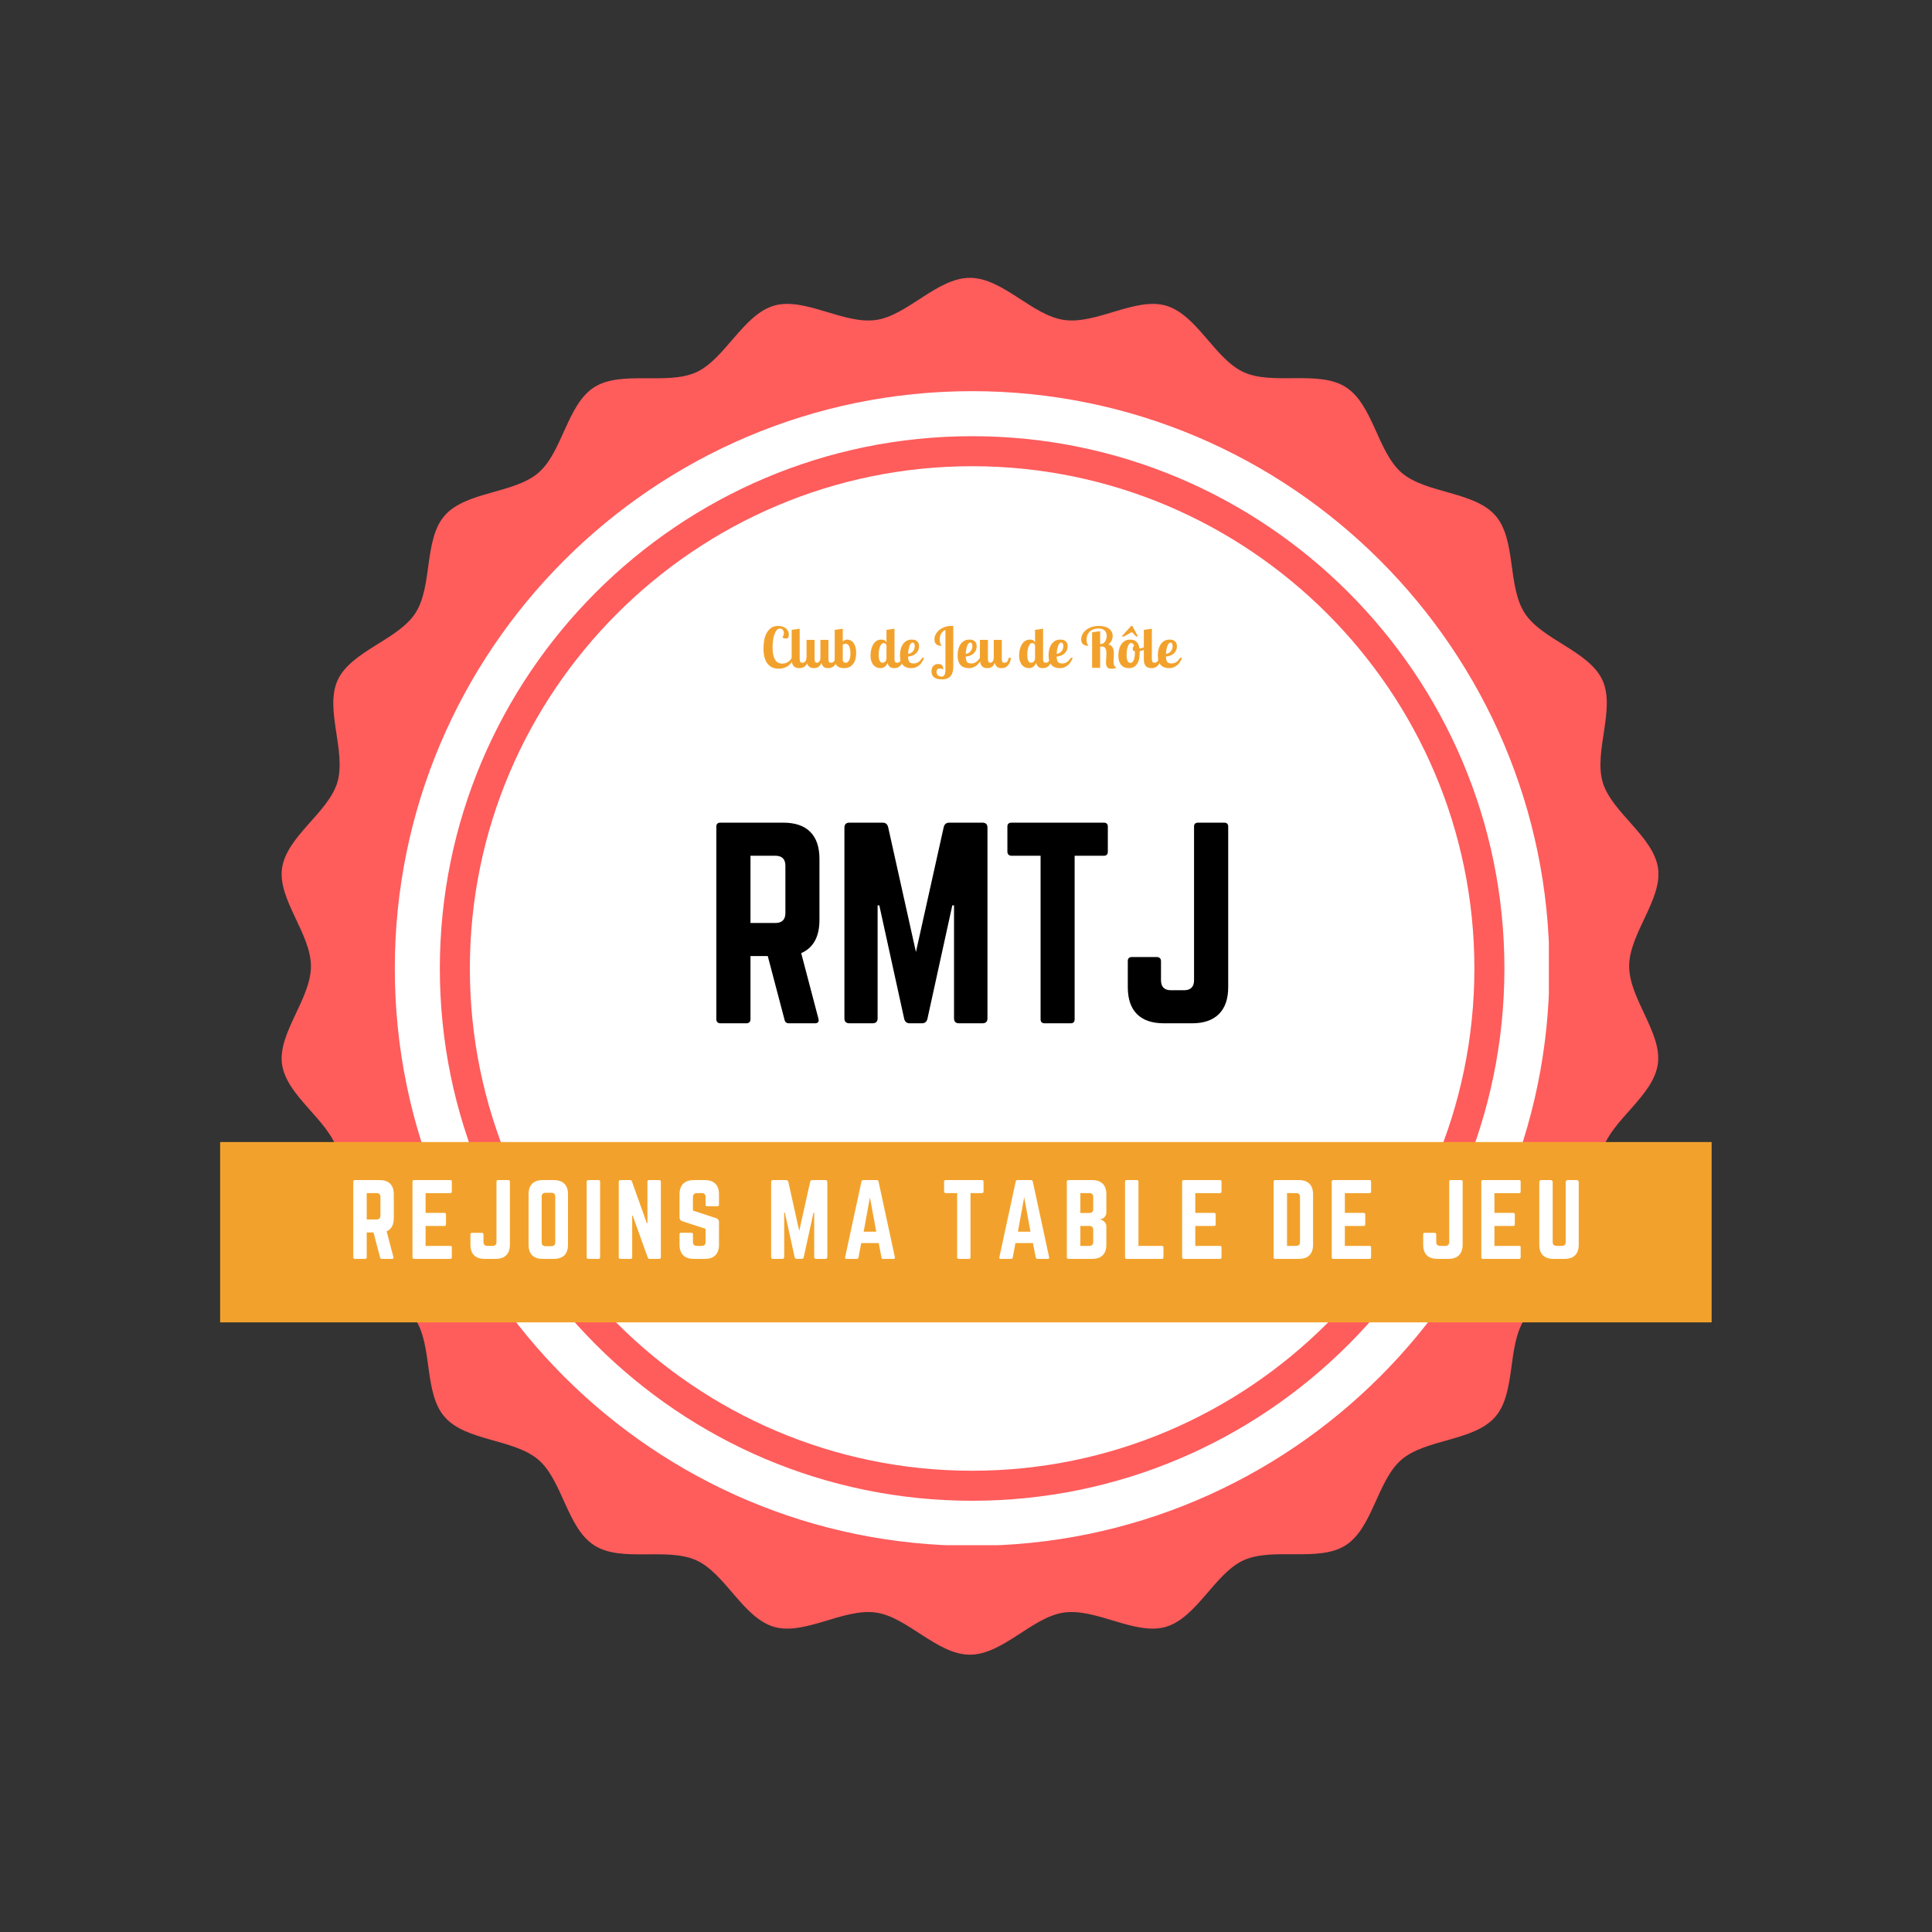 <?xml version="1.0" encoding="UTF-8"?>
<svg xmlns="http://www.w3.org/2000/svg" xmlns:xlink="http://www.w3.org/1999/xlink" width="1125pt" height="1125pt" viewBox="0 0 1125 1125" version="1.2">
<rect x="0" y="0" width="1125" height="1125" fill="#333333" stroke="none"/>
<defs>
<g>
<symbol overflow="visible" id="glyph0-0">
<path style="stroke:none;" d=""/>
</symbol>
<symbol overflow="visible" id="glyph0-1">
<path style="stroke:none;" d="M 18.859 -5.531 C 18.617 -4.551 18.234 -3.688 17.703 -2.938 C 17.172 -2.195 16.531 -1.566 15.781 -1.047 C 15.039 -0.523 14.207 -0.133 13.281 0.125 C 12.363 0.383 11.395 0.516 10.375 0.516 C 7.57 0.516 5.395 -0.469 3.844 -2.438 C 2.301 -4.406 1.531 -7.383 1.531 -11.375 C 1.531 -12.852 1.66 -14.359 1.922 -15.891 C 2.18 -17.43 2.633 -18.832 3.281 -20.094 C 3.938 -21.352 4.812 -22.383 5.906 -23.188 C 7 -23.988 8.379 -24.391 10.047 -24.391 C 10.848 -24.391 11.629 -24.285 12.391 -24.078 C 13.148 -23.867 13.816 -23.551 14.391 -23.125 C 14.961 -22.707 15.422 -22.172 15.766 -21.516 C 16.117 -20.867 16.297 -20.113 16.297 -19.25 C 16.297 -18.602 16.172 -18.07 15.922 -17.656 C 15.672 -17.238 15.207 -17.031 14.531 -17.031 C 14.27 -17.031 13.961 -17.078 13.609 -17.172 C 13.254 -17.273 12.879 -17.516 12.484 -17.891 C 12.766 -18.055 12.988 -18.375 13.156 -18.844 C 13.332 -19.312 13.422 -19.77 13.422 -20.219 C 13.422 -20.914 13.211 -21.531 12.797 -22.062 C 12.391 -22.594 11.844 -22.859 11.156 -22.859 C 10.414 -22.859 9.773 -22.539 9.234 -21.906 C 8.691 -21.281 8.238 -20.453 7.875 -19.422 C 7.52 -18.398 7.254 -17.234 7.078 -15.922 C 6.91 -14.609 6.828 -13.27 6.828 -11.906 C 6.828 -10.102 6.973 -8.594 7.266 -7.375 C 7.555 -6.164 7.953 -5.191 8.453 -4.453 C 8.953 -3.711 9.539 -3.191 10.219 -2.891 C 10.906 -2.586 11.641 -2.438 12.422 -2.438 C 13.66 -2.438 14.77 -2.742 15.75 -3.359 C 16.738 -3.984 17.504 -4.816 18.047 -5.859 Z M 18.859 -5.531 "/>
</symbol>
<symbol overflow="visible" id="glyph0-2">
<path style="stroke:none;" d="M 6.203 -22.766 L 6.203 -5.203 C 6.203 -4.297 6.328 -3.691 6.578 -3.391 C 6.828 -3.098 7.27 -2.953 7.906 -2.953 C 8.531 -2.953 9.051 -3.223 9.469 -3.766 C 9.895 -4.305 10.141 -4.988 10.203 -5.812 L 11.578 -5.812 C 11.398 -4.5 11.094 -3.445 10.656 -2.656 C 10.227 -1.863 9.742 -1.254 9.203 -0.828 C 8.66 -0.398 8.109 -0.125 7.547 0 C 6.984 0.125 6.484 0.188 6.047 0.188 C 4.379 0.188 3.207 -0.27 2.531 -1.188 C 1.863 -2.102 1.531 -3.32 1.531 -4.844 L 1.531 -22.109 Z M 6.203 -22.766 "/>
</symbol>
<symbol overflow="visible" id="glyph0-3">
<path style="stroke:none;" d="M 14.281 -16.25 L 14.281 -5.203 C 14.281 -4.379 14.383 -3.797 14.594 -3.453 C 14.812 -3.117 15.203 -2.953 15.766 -2.953 C 16.586 -2.953 17.188 -3.234 17.562 -3.797 C 17.945 -4.367 18.188 -5.039 18.281 -5.812 L 19.641 -5.812 C 19.461 -4.5 19.156 -3.445 18.719 -2.656 C 18.289 -1.863 17.805 -1.254 17.266 -0.828 C 16.723 -0.398 16.172 -0.125 15.609 0 C 15.047 0.125 14.535 0.188 14.078 0.188 C 12.91 0.188 12.023 -0.082 11.422 -0.625 C 10.828 -1.164 10.422 -1.922 10.203 -2.891 C 9.941 -2.203 9.629 -1.656 9.266 -1.25 C 8.898 -0.852 8.52 -0.547 8.125 -0.328 C 7.738 -0.109 7.348 0.031 6.953 0.094 C 6.566 0.156 6.211 0.188 5.891 0.188 C 4.348 0.188 3.234 -0.266 2.547 -1.172 C 1.867 -2.078 1.531 -3.301 1.531 -4.844 L 1.531 -16.25 L 6.203 -16.25 L 6.203 -5.203 C 6.203 -4.379 6.316 -3.797 6.547 -3.453 C 6.773 -3.117 7.109 -2.953 7.547 -2.953 C 8.129 -2.953 8.613 -3.223 9 -3.766 C 9.395 -4.305 9.594 -4.988 9.594 -5.812 L 9.594 -16.25 Z M 14.281 -16.25 "/>
</symbol>
<symbol overflow="visible" id="glyph0-4">
<path style="stroke:none;" d="M 1.531 -22.109 L 6.203 -22.766 L 6.203 -15.438 C 6.797 -15.852 7.273 -16.117 7.641 -16.234 C 8.004 -16.359 8.375 -16.422 8.75 -16.422 C 9.531 -16.422 10.238 -16.25 10.875 -15.906 C 11.508 -15.57 12.062 -15.082 12.531 -14.438 C 13 -13.789 13.363 -12.984 13.625 -12.016 C 13.883 -11.047 14.016 -9.945 14.016 -8.719 C 14.016 -7.758 13.914 -6.754 13.719 -5.703 C 13.52 -4.648 13.156 -3.688 12.625 -2.812 C 12.094 -1.938 11.367 -1.219 10.453 -0.656 C 9.535 -0.094 8.348 0.188 6.891 0.188 C 5.047 0.188 3.688 -0.266 2.812 -1.172 C 1.938 -2.078 1.5 -3.301 1.5 -4.844 Z M 10.672 -8.422 C 10.672 -10.18 10.422 -11.555 9.922 -12.547 C 9.422 -13.547 8.75 -14.047 7.906 -14.047 C 7.645 -14.047 7.336 -13.992 6.984 -13.891 C 6.641 -13.797 6.379 -13.656 6.203 -13.469 L 6.203 -4.875 C 6.203 -4.188 6.352 -3.691 6.656 -3.391 C 6.969 -3.098 7.363 -2.953 7.844 -2.953 C 8.406 -2.953 8.867 -3.117 9.234 -3.453 C 9.598 -3.797 9.883 -4.234 10.094 -4.766 C 10.301 -5.297 10.445 -5.879 10.531 -6.516 C 10.625 -7.16 10.672 -7.797 10.672 -8.422 Z M 10.672 -8.422 "/>
</symbol>
<symbol overflow="visible" id="glyph0-5">
<path style="stroke:none;" d=""/>
</symbol>
<symbol overflow="visible" id="glyph0-6">
<path style="stroke:none;" d="M 14.922 -22.766 L 14.922 -5.203 C 14.922 -4.297 15.047 -3.691 15.297 -3.391 C 15.547 -3.098 15.984 -2.953 16.609 -2.953 C 17.242 -2.953 17.77 -3.223 18.188 -3.766 C 18.613 -4.305 18.859 -4.988 18.922 -5.812 L 20.297 -5.812 C 20.117 -4.5 19.812 -3.445 19.375 -2.656 C 18.945 -1.863 18.461 -1.254 17.922 -0.828 C 17.379 -0.398 16.82 -0.125 16.25 0 C 15.688 0.125 15.191 0.188 14.766 0.188 C 13.609 0.188 12.734 -0.07 12.141 -0.594 C 11.547 -1.125 11.129 -1.859 10.891 -2.797 C 10.711 -2.43 10.504 -2.066 10.266 -1.703 C 10.035 -1.348 9.75 -1.031 9.406 -0.75 C 9.07 -0.469 8.68 -0.238 8.234 -0.062 C 7.797 0.102 7.285 0.188 6.703 0.188 C 6.004 0.188 5.316 0.062 4.641 -0.188 C 3.973 -0.445 3.363 -0.867 2.812 -1.453 C 2.258 -2.047 1.812 -2.82 1.469 -3.781 C 1.133 -4.75 0.969 -5.938 0.969 -7.344 C 0.969 -8.344 1.082 -9.375 1.312 -10.438 C 1.539 -11.5 1.898 -12.473 2.391 -13.359 C 2.879 -14.254 3.52 -14.988 4.312 -15.562 C 5.102 -16.133 6.062 -16.422 7.188 -16.422 C 7.445 -16.422 7.727 -16.406 8.031 -16.375 C 8.332 -16.344 8.625 -16.266 8.906 -16.141 C 9.188 -16.023 9.445 -15.852 9.688 -15.625 C 9.926 -15.395 10.113 -15.086 10.25 -14.703 L 10.25 -22.109 Z M 10.25 -13.141 C 10.219 -13.223 10.172 -13.332 10.109 -13.469 C 10.047 -13.613 9.945 -13.754 9.812 -13.891 C 9.688 -14.035 9.523 -14.156 9.328 -14.25 C 9.141 -14.352 8.914 -14.406 8.656 -14.406 C 8.133 -14.406 7.68 -14.18 7.297 -13.734 C 6.922 -13.297 6.617 -12.742 6.391 -12.078 C 6.16 -11.422 5.988 -10.695 5.875 -9.906 C 5.77 -9.113 5.719 -8.359 5.719 -7.641 C 5.719 -6.492 5.805 -5.598 5.984 -4.953 C 6.16 -4.316 6.367 -3.852 6.609 -3.562 C 6.859 -3.27 7.125 -3.094 7.406 -3.031 C 7.695 -2.977 7.938 -2.953 8.125 -2.953 C 8.363 -2.953 8.609 -3.008 8.859 -3.125 C 9.109 -3.25 9.336 -3.43 9.547 -3.672 C 9.754 -3.91 9.922 -4.207 10.047 -4.562 C 10.18 -4.926 10.25 -5.344 10.25 -5.812 Z M 10.25 -13.141 "/>
</symbol>
<symbol overflow="visible" id="glyph0-7">
<path style="stroke:none;" d="M 8.938 -2.531 C 9.594 -2.531 10.164 -2.617 10.656 -2.797 C 11.156 -2.973 11.598 -3.207 11.984 -3.5 C 12.379 -3.789 12.738 -4.133 13.062 -4.531 C 13.395 -4.938 13.711 -5.363 14.016 -5.812 L 15.125 -5.812 C 14.82 -5.062 14.457 -4.328 14.031 -3.609 C 13.602 -2.891 13.082 -2.25 12.469 -1.688 C 11.852 -1.125 11.133 -0.672 10.312 -0.328 C 9.488 0.016 8.52 0.188 7.406 0.188 C 6.477 0.188 5.625 0.047 4.844 -0.234 C 4.062 -0.516 3.383 -0.953 2.812 -1.547 C 2.238 -2.141 1.797 -2.906 1.484 -3.844 C 1.172 -4.789 1.016 -5.926 1.016 -7.25 C 1.016 -8.188 1.113 -9.191 1.312 -10.266 C 1.52 -11.336 1.883 -12.328 2.406 -13.234 C 2.926 -14.141 3.629 -14.895 4.516 -15.5 C 5.41 -16.113 6.539 -16.422 7.906 -16.422 C 8.945 -16.422 9.75 -16.254 10.312 -15.922 C 10.875 -15.598 11.289 -15.219 11.562 -14.781 C 11.832 -14.352 11.992 -13.93 12.047 -13.516 C 12.098 -13.109 12.125 -12.82 12.125 -12.656 C 12.125 -11.676 11.945 -10.816 11.594 -10.078 C 11.238 -9.336 10.758 -8.711 10.156 -8.203 C 9.562 -7.703 8.879 -7.316 8.109 -7.047 C 7.336 -6.773 6.551 -6.613 5.75 -6.562 C 5.77 -5.113 6.016 -4.078 6.484 -3.453 C 6.953 -2.836 7.77 -2.531 8.938 -2.531 Z M 9.625 -12.609 C 9.625 -13.367 9.492 -13.906 9.234 -14.219 C 8.973 -14.539 8.691 -14.703 8.391 -14.703 C 8.023 -14.703 7.688 -14.52 7.375 -14.156 C 7.07 -13.801 6.805 -13.32 6.578 -12.719 C 6.359 -12.125 6.176 -11.426 6.031 -10.625 C 5.883 -9.82 5.789 -8.988 5.75 -8.125 C 6.289 -8.164 6.801 -8.312 7.281 -8.562 C 7.758 -8.812 8.172 -9.133 8.516 -9.531 C 8.867 -9.938 9.141 -10.398 9.328 -10.922 C 9.523 -11.441 9.625 -12.004 9.625 -12.609 Z M 9.625 -12.609 "/>
</symbol>
<symbol overflow="visible" id="glyph0-8">
<path style="stroke:none;" d="M 12.609 -24.391 L 12.609 -0.969 C 12.609 0.281 12.488 1.383 12.25 2.344 C 12.02 3.312 11.641 4.117 11.109 4.766 C 10.578 5.422 9.883 5.91 9.031 6.234 C 8.188 6.566 7.148 6.734 5.922 6.734 C 3.898 6.734 2.391 6.32 1.391 5.5 C 0.398 4.676 -0.094 3.535 -0.094 2.078 C -0.094 1.691 -0.047 1.25 0.047 0.75 C 0.141 0.25 0.336 -0.219 0.641 -0.656 C 0.953 -1.102 1.375 -1.473 1.906 -1.766 C 2.438 -2.066 3.145 -2.219 4.031 -2.219 C 4.289 -2.219 4.578 -2.188 4.891 -2.125 C 5.203 -2.07 5.5 -1.93 5.781 -1.703 C 6.062 -1.473 6.301 -1.141 6.5 -0.703 C 6.695 -0.273 6.797 0.328 6.797 1.109 C 6.453 0.828 6.148 0.641 5.891 0.547 C 5.629 0.461 5.32 0.422 4.969 0.422 C 4.164 0.422 3.609 0.594 3.297 0.938 C 2.984 1.289 2.828 1.75 2.828 2.312 C 2.828 3.195 3.109 3.883 3.672 4.375 C 4.234 4.863 4.926 5.109 5.75 5.109 C 6.051 5.109 6.344 5.055 6.625 4.953 C 6.914 4.859 7.16 4.664 7.359 4.375 C 7.566 4.082 7.727 3.676 7.844 3.156 C 7.969 2.633 8.031 1.953 8.031 1.109 L 8.031 -22.109 C 7.031 -21.648 6.227 -20.957 5.625 -20.031 C 5.02 -19.113 4.719 -17.91 4.719 -16.422 C 4.719 -15.797 4.77 -15.266 4.875 -14.828 C 4.988 -14.391 5.109 -14.035 5.234 -13.766 C 5.367 -13.492 5.492 -13.281 5.609 -13.125 C 5.723 -12.977 5.805 -12.863 5.859 -12.781 C 4.555 -12.781 3.523 -13.082 2.766 -13.688 C 2.004 -14.289 1.625 -15.242 1.625 -16.547 C 1.625 -17.648 1.895 -18.676 2.438 -19.625 C 2.977 -20.582 3.695 -21.414 4.594 -22.125 C 5.5 -22.832 6.535 -23.383 7.703 -23.781 C 8.879 -24.188 10.082 -24.391 11.312 -24.391 Z M 12.609 -24.391 "/>
</symbol>
<symbol overflow="visible" id="glyph0-9">
<path style="stroke:none;" d="M 11.609 -21.328 L 11.609 -13.812 L 11.875 -13.812 C 12.438 -13.812 12.938 -13.945 13.375 -14.219 C 13.82 -14.488 14.195 -14.852 14.5 -15.312 C 14.801 -15.77 15.023 -16.285 15.172 -16.859 C 15.328 -17.43 15.406 -18.02 15.406 -18.625 C 15.406 -19.039 15.352 -19.5 15.25 -20 C 15.145 -20.5 14.922 -20.957 14.578 -21.375 C 14.242 -21.801 13.754 -22.16 13.109 -22.453 C 12.473 -22.742 11.625 -22.891 10.562 -22.891 C 9.57 -22.891 8.656 -22.75 7.812 -22.469 C 6.977 -22.188 6.258 -21.77 5.656 -21.219 C 5.051 -20.664 4.57 -19.984 4.219 -19.172 C 3.875 -18.359 3.703 -17.422 3.703 -16.359 C 3.703 -15.742 3.75 -15.223 3.844 -14.797 C 3.945 -14.379 4.062 -14.035 4.188 -13.766 C 4.32 -13.492 4.445 -13.281 4.562 -13.125 C 4.688 -12.977 4.77 -12.863 4.812 -12.781 C 3.508 -12.781 2.477 -13.082 1.719 -13.688 C 0.957 -14.289 0.578 -15.242 0.578 -16.547 C 0.578 -17.609 0.828 -18.609 1.328 -19.547 C 1.828 -20.492 2.531 -21.328 3.438 -22.047 C 4.352 -22.766 5.441 -23.332 6.703 -23.75 C 7.973 -24.176 9.379 -24.391 10.922 -24.391 C 12.098 -24.391 13.172 -24.258 14.141 -24 C 15.117 -23.738 15.957 -23.359 16.656 -22.859 C 17.363 -22.359 17.91 -21.738 18.297 -21 C 18.691 -20.27 18.891 -19.438 18.891 -18.5 C 18.891 -17.551 18.676 -16.641 18.25 -15.766 C 17.832 -14.898 17.211 -14.188 16.391 -13.625 C 17.453 -13.363 18.25 -12.82 18.781 -12 C 19.312 -11.176 19.578 -9.973 19.578 -8.391 C 19.578 -8.086 19.566 -7.711 19.547 -7.266 C 19.523 -6.816 19.508 -6.363 19.5 -5.906 C 19.488 -5.457 19.469 -5.023 19.438 -4.609 C 19.414 -4.203 19.406 -3.867 19.406 -3.609 C 19.406 -2.547 19.57 -1.734 19.906 -1.172 C 20.25 -0.609 20.703 -0.219 21.266 0 C 20.617 0.195 20.035 0.336 19.516 0.422 C 18.992 0.504 18.523 0.547 18.109 0.547 C 17.047 0.547 16.266 0.258 15.766 -0.312 C 15.266 -0.883 15.016 -1.801 15.016 -3.062 C 15.016 -3.363 15.023 -3.738 15.047 -4.188 C 15.078 -4.645 15.109 -5.125 15.141 -5.625 C 15.172 -6.125 15.195 -6.617 15.219 -7.109 C 15.238 -7.598 15.25 -8.035 15.25 -8.422 C 15.25 -9.609 15.066 -10.566 14.703 -11.297 C 14.348 -12.023 13.676 -12.391 12.688 -12.391 C 12.312 -12.391 11.953 -12.348 11.609 -12.266 L 11.609 0 L 6.922 0 L 6.922 -20.688 Z M 11.609 -21.328 "/>
</symbol>
<symbol overflow="visible" id="glyph0-10">
<path style="stroke:none;" d="M 7.938 -16.422 C 9.426 -16.422 10.613 -16.016 11.5 -15.203 C 12.395 -14.391 12.973 -13.082 13.234 -11.281 L 13.469 -11.281 C 13.77 -11.281 14.109 -11.332 14.484 -11.438 C 14.867 -11.551 15.266 -11.691 15.672 -11.859 C 16.086 -12.035 16.488 -12.242 16.875 -12.484 C 17.258 -12.723 17.609 -12.973 17.922 -13.234 L 18.406 -12.359 C 18.164 -12.004 17.863 -11.688 17.5 -11.406 C 17.145 -11.125 16.738 -10.867 16.281 -10.641 C 15.832 -10.422 15.359 -10.227 14.859 -10.062 C 14.359 -9.895 13.859 -9.77 13.359 -9.688 C 13.379 -9.539 13.391 -9.395 13.391 -9.25 C 13.391 -9.113 13.391 -8.969 13.391 -8.812 C 13.391 -7.551 13.281 -6.375 13.062 -5.281 C 12.852 -4.188 12.492 -3.234 11.984 -2.422 C 11.473 -1.609 10.816 -0.969 10.016 -0.5 C 9.211 -0.039 8.227 0.188 7.062 0.188 C 6.258 0.188 5.492 0.066 4.766 -0.172 C 4.035 -0.422 3.391 -0.832 2.828 -1.406 C 2.266 -1.988 1.812 -2.75 1.469 -3.688 C 1.133 -4.633 0.969 -5.789 0.969 -7.156 C 0.969 -8.082 1.066 -9.082 1.266 -10.156 C 1.461 -11.227 1.82 -12.227 2.344 -13.156 C 2.863 -14.094 3.57 -14.867 4.469 -15.484 C 5.363 -16.109 6.52 -16.422 7.938 -16.422 Z M 7.969 -2.859 C 8.426 -2.859 8.82 -3.016 9.156 -3.328 C 9.488 -3.641 9.766 -4.07 9.984 -4.625 C 10.203 -5.188 10.359 -5.844 10.453 -6.594 C 10.547 -7.352 10.594 -8.18 10.594 -9.078 L 10.594 -9.562 C 10.051 -9.664 9.703 -9.867 9.547 -10.172 C 9.398 -10.473 9.328 -10.812 9.328 -11.188 C 9.328 -11.645 9.398 -11.988 9.547 -12.219 C 9.703 -12.457 9.898 -12.625 10.141 -12.719 C 9.898 -13.445 9.613 -13.922 9.281 -14.141 C 8.945 -14.359 8.66 -14.469 8.422 -14.469 C 7.941 -14.469 7.535 -14.242 7.203 -13.797 C 6.867 -13.359 6.594 -12.797 6.375 -12.109 C 6.156 -11.43 5.992 -10.676 5.891 -9.844 C 5.797 -9.02 5.75 -8.234 5.75 -7.484 C 5.75 -6.504 5.816 -5.707 5.953 -5.094 C 6.098 -4.488 6.281 -4.023 6.5 -3.703 C 6.719 -3.379 6.957 -3.156 7.219 -3.031 C 7.477 -2.914 7.727 -2.859 7.969 -2.859 Z M 11.312 -18.234 L 8.812 -20.844 L 4.266 -18.234 L 2.828 -18.234 L 8.422 -24.391 L 9.109 -24.391 L 12.359 -18.234 Z M 11.312 -18.234 "/>
</symbol>
<symbol overflow="visible" id="glyph1-0">
<path style="stroke:none;" d="M 4.844 0 L 4.844 -97.344 L 43.641 -97.344 L 43.641 0 Z M 9.703 -4.844 L 38.797 -4.844 L 38.797 -92.5 L 9.703 -92.5 Z M 9.703 -4.844 "/>
</symbol>
<symbol overflow="visible" id="glyph1-1">
<path style="stroke:none;" d="M 7.281 -2.359 L 7.281 -114.547 C 7.281 -116.066 8.062 -116.828 9.625 -116.828 L 46.281 -116.828 C 53.176 -116.828 58.406 -115.039 61.969 -111.469 C 65.539 -107.906 67.328 -102.676 67.328 -95.781 L 67.328 -60.188 C 67.328 -50.395 63.785 -43.953 56.703 -40.859 L 66.75 -2.641 C 67.176 -0.879 66.488 0 64.688 0 L 49.5 0 C 48.113 0 47.281 -0.688 47 -2.062 L 37.234 -39.156 L 27.172 -39.156 L 27.172 -2.359 C 27.172 -1.641 26.957 -1.066 26.531 -0.641 C 26.102 -0.211 25.531 0 24.812 0 L 9.625 0 C 8.914 0 8.348 -0.211 7.922 -0.641 C 7.492 -1.066 7.281 -1.641 7.281 -2.359 Z M 27.172 -58.406 L 41.656 -58.406 C 45.551 -58.406 47.5 -60.359 47.5 -64.266 L 47.5 -91.719 C 47.5 -95.613 45.551 -97.562 41.656 -97.562 L 27.172 -97.562 Z M 27.172 -58.406 "/>
</symbol>
<symbol overflow="visible" id="glyph1-2">
<path style="stroke:none;" d="M 7.281 -2.922 L 7.281 -113.891 C 7.281 -115.848 8.254 -116.828 10.203 -116.828 L 29.531 -116.828 C 31.238 -116.828 32.305 -115.969 32.734 -114.25 L 48.922 -41.516 L 65.109 -114.25 C 65.535 -115.969 66.609 -116.828 68.328 -116.828 L 87.656 -116.828 C 89.602 -116.828 90.578 -115.848 90.578 -113.891 L 90.578 -2.922 C 90.578 -0.973 89.602 0 87.656 0 L 74.031 0 C 72.082 0 71.109 -0.973 71.109 -2.922 L 71.109 -68.688 L 70.109 -68.688 L 55.625 -2.641 C 55.195 -0.879 54.129 0 52.422 0 L 45.281 0 C 43.57 0 42.504 -0.879 42.078 -2.641 L 27.594 -68.688 L 26.609 -68.688 L 26.609 -2.922 C 26.609 -0.973 25.629 0 23.672 0 L 10.203 0 C 8.254 0 7.281 -0.973 7.281 -2.922 Z M 7.281 -2.922 "/>
</symbol>
<symbol overflow="visible" id="glyph1-3">
<path style="stroke:none;" d="M 4.344 -99.922 L 4.344 -114.547 C 4.344 -116.066 5.129 -116.828 6.703 -116.828 L 60.484 -116.828 C 62.047 -116.828 62.828 -116.066 62.828 -114.547 L 62.828 -99.922 C 62.828 -98.348 62.047 -97.562 60.484 -97.562 L 43.5 -97.562 L 43.5 -2.359 C 43.5 -0.785 42.738 0 41.219 0 L 26.031 0 C 24.457 0 23.672 -0.785 23.672 -2.359 L 23.672 -97.562 L 6.703 -97.562 C 5.992 -97.562 5.422 -97.773 4.984 -98.203 C 4.555 -98.629 4.344 -99.203 4.344 -99.922 Z M 4.344 -99.922 "/>
</symbol>
<symbol overflow="visible" id="glyph1-4">
<path style="stroke:none;" d="M 7.281 -21.047 L 7.281 -36.234 C 7.281 -37.797 8.062 -38.578 9.625 -38.578 L 24.25 -38.578 C 24.957 -38.578 25.523 -38.363 25.953 -37.938 C 26.391 -37.508 26.609 -36.941 26.609 -36.234 L 26.609 -25.109 C 26.609 -21.203 28.555 -19.25 32.453 -19.25 L 40.016 -19.25 C 43.91 -19.25 45.859 -21.203 45.859 -25.109 L 45.859 -114.547 C 45.859 -116.066 46.645 -116.828 48.219 -116.828 L 63.406 -116.828 C 64.969 -116.828 65.75 -116.066 65.75 -114.547 L 65.75 -21.047 C 65.75 -14.191 63.941 -8.969 60.328 -5.375 C 56.723 -1.789 51.52 0 44.719 0 L 28.312 0 C 21.414 0 16.188 -1.781 12.625 -5.344 C 9.062 -8.914 7.281 -14.148 7.281 -21.047 Z M 7.281 -21.047 "/>
</symbol>
<symbol overflow="visible" id="glyph2-0">
<path style="stroke:none;" d="M 1.906 0 L 1.906 -38.234 L 17.141 -38.234 L 17.141 0 Z M 3.812 -1.906 L 15.234 -1.906 L 15.234 -36.328 L 3.812 -36.328 Z M 3.812 -1.906 "/>
</symbol>
<symbol overflow="visible" id="glyph2-1">
<path style="stroke:none;" d="M 2.859 -0.922 L 2.859 -44.984 C 2.859 -45.578 3.164 -45.875 3.781 -45.875 L 18.172 -45.875 C 20.879 -45.875 22.93 -45.172 24.328 -43.766 C 25.734 -42.367 26.438 -40.316 26.438 -37.609 L 26.438 -23.641 C 26.438 -19.797 25.047 -17.266 22.266 -16.047 L 26.219 -1.031 C 26.383 -0.344 26.113 0 25.406 0 L 19.438 0 C 18.895 0 18.566 -0.27 18.453 -0.812 L 14.625 -15.375 L 10.672 -15.375 L 10.672 -0.922 C 10.672 -0.641 10.586 -0.414 10.422 -0.25 C 10.254 -0.082 10.031 0 9.75 0 L 3.781 0 C 3.5 0 3.273 -0.082 3.109 -0.25 C 2.941 -0.414 2.859 -0.641 2.859 -0.922 Z M 10.672 -22.938 L 16.359 -22.938 C 17.891 -22.938 18.656 -23.703 18.656 -25.234 L 18.656 -36.016 C 18.656 -37.547 17.891 -38.312 16.359 -38.312 L 10.672 -38.312 Z M 10.672 -22.938 "/>
</symbol>
<symbol overflow="visible" id="glyph2-2">
<path style="stroke:none;" d="M 2.859 -0.922 L 2.859 -44.984 C 2.859 -45.266 2.938 -45.484 3.094 -45.641 C 3.25 -45.797 3.457 -45.875 3.719 -45.875 L 24.844 -45.875 C 25.457 -45.875 25.766 -45.578 25.766 -44.984 L 25.766 -39.234 C 25.766 -38.586 25.457 -38.266 24.844 -38.266 L 10.5 -38.266 L 10.5 -26.781 L 21.453 -26.781 C 22.066 -26.781 22.375 -26.461 22.375 -25.828 L 22.375 -20.141 C 22.375 -19.484 22.066 -19.156 21.453 -19.156 L 10.5 -19.156 L 10.5 -7.562 L 24.844 -7.562 C 25.195 -7.562 25.438 -7.492 25.562 -7.359 C 25.695 -7.234 25.766 -7.004 25.766 -6.672 L 25.766 -0.922 C 25.766 -0.305 25.457 0 24.844 0 L 3.719 0 C 3.457 0 3.25 -0.082 3.094 -0.25 C 2.938 -0.414 2.859 -0.641 2.859 -0.922 Z M 2.859 -0.922 "/>
</symbol>
<symbol overflow="visible" id="glyph2-3">
<path style="stroke:none;" d="M 2.859 -8.266 L 2.859 -14.234 C 2.859 -14.848 3.164 -15.156 3.781 -15.156 L 9.516 -15.156 C 9.797 -15.156 10.02 -15.066 10.188 -14.891 C 10.363 -14.723 10.453 -14.504 10.453 -14.234 L 10.453 -9.859 C 10.453 -8.328 11.219 -7.562 12.75 -7.562 L 15.719 -7.562 C 17.25 -7.562 18.016 -8.328 18.016 -9.859 L 18.016 -44.984 C 18.016 -45.578 18.32 -45.875 18.938 -45.875 L 24.906 -45.875 C 25.52 -45.875 25.828 -45.578 25.828 -44.984 L 25.828 -8.266 C 25.828 -5.578 25.113 -3.523 23.688 -2.109 C 22.27 -0.703 20.227 0 17.562 0 L 11.125 0 C 8.414 0 6.359 -0.695 4.953 -2.094 C 3.555 -3.5 2.859 -5.555 2.859 -8.266 Z M 2.859 -8.266 "/>
</symbol>
<symbol overflow="visible" id="glyph2-4">
<path style="stroke:none;" d="M 2.859 -8.266 L 2.859 -37.609 C 2.859 -40.316 3.555 -42.367 4.953 -43.766 C 6.359 -45.172 8.414 -45.875 11.125 -45.875 L 17.562 -45.875 C 20.27 -45.875 22.32 -45.172 23.719 -43.766 C 25.125 -42.367 25.828 -40.316 25.828 -37.609 L 25.828 -8.266 C 25.828 -5.555 25.125 -3.5 23.719 -2.094 C 22.32 -0.695 20.27 0 17.562 0 L 11.125 0 C 8.414 0 6.359 -0.695 4.953 -2.094 C 3.555 -3.5 2.859 -5.555 2.859 -8.266 Z M 10.5 -9.688 C 10.5 -8.156 11.266 -7.391 12.797 -7.391 L 16.109 -7.391 C 17.641 -7.391 18.406 -8.156 18.406 -9.688 L 18.406 -36.188 C 18.406 -37.719 17.641 -38.484 16.109 -38.484 L 12.797 -38.484 C 11.266 -38.484 10.5 -37.719 10.5 -36.188 Z M 10.5 -9.688 "/>
</symbol>
<symbol overflow="visible" id="glyph2-5">
<path style="stroke:none;" d="M 2.859 -0.922 L 2.859 -44.984 C 2.859 -45.578 3.164 -45.875 3.781 -45.875 L 9.75 -45.875 C 10.363 -45.875 10.672 -45.578 10.672 -44.984 L 10.672 -0.922 C 10.672 -0.641 10.586 -0.414 10.422 -0.25 C 10.254 -0.082 10.031 0 9.75 0 L 3.781 0 C 3.164 0 2.859 -0.305 2.859 -0.922 Z M 2.859 -0.922 "/>
</symbol>
<symbol overflow="visible" id="glyph2-6">
<path style="stroke:none;" d="M 2.859 -0.922 L 2.859 -44.984 C 2.859 -45.578 3.164 -45.875 3.781 -45.875 L 9.469 -45.875 C 9.988 -45.875 10.332 -45.629 10.5 -45.141 L 19.219 -20.75 L 19.547 -20.75 L 19.547 -44.984 C 19.547 -45.578 19.852 -45.875 20.469 -45.875 L 26.438 -45.875 C 27.051 -45.875 27.359 -45.578 27.359 -44.984 L 27.359 -0.922 C 27.359 -0.641 27.273 -0.414 27.109 -0.25 C 26.941 -0.082 26.719 0 26.438 0 L 20.75 0 C 20.25 0 19.914 -0.25 19.75 -0.75 L 10.953 -25.234 L 10.672 -25.234 L 10.672 -0.922 C 10.672 -0.305 10.363 0 9.75 0 L 3.781 0 C 3.5 0 3.273 -0.082 3.109 -0.25 C 2.941 -0.414 2.859 -0.641 2.859 -0.922 Z M 2.859 -0.922 "/>
</symbol>
<symbol overflow="visible" id="glyph2-7">
<path style="stroke:none;" d="M 2.859 -8.266 L 2.859 -14.281 C 2.859 -14.895 3.164 -15.203 3.781 -15.203 L 9.75 -15.203 C 10.363 -15.203 10.672 -14.895 10.672 -14.281 L 10.672 -9.859 C 10.672 -8.328 11.438 -7.562 12.969 -7.562 L 15.719 -7.562 C 17.25 -7.562 18.016 -8.328 18.016 -9.859 L 18.016 -17.5 L 4.422 -21.953 C 3.379 -22.297 2.859 -23.008 2.859 -24.094 L 2.859 -37.609 C 2.859 -40.297 3.566 -42.344 4.984 -43.75 C 6.398 -45.164 8.445 -45.875 11.125 -45.875 L 17.562 -45.875 C 20.27 -45.875 22.32 -45.172 23.719 -43.766 C 25.125 -42.367 25.828 -40.316 25.828 -37.609 L 25.828 -31.531 C 25.828 -30.938 25.52 -30.641 24.906 -30.641 L 18.938 -30.641 C 18.32 -30.641 18.016 -30.938 18.016 -31.531 L 18.016 -36.016 C 18.016 -37.547 17.25 -38.312 15.719 -38.312 L 12.969 -38.312 C 12.238 -38.312 11.672 -38.109 11.266 -37.703 C 10.867 -37.305 10.672 -36.742 10.672 -36.016 L 10.672 -28.125 L 24.312 -23.641 C 25.32 -23.223 25.828 -22.516 25.828 -21.516 L 25.828 -8.266 C 25.828 -5.555 25.125 -3.5 23.719 -2.094 C 22.32 -0.695 20.27 0 17.562 0 L 11.125 0 C 8.445 0 6.398 -0.703 4.984 -2.109 C 3.566 -3.523 2.859 -5.578 2.859 -8.266 Z M 2.859 -8.266 "/>
</symbol>
<symbol overflow="visible" id="glyph2-8">
<path style="stroke:none;" d=""/>
</symbol>
<symbol overflow="visible" id="glyph2-9">
<path style="stroke:none;" d="M 2.859 -1.141 L 2.859 -44.734 C 2.859 -45.492 3.238 -45.875 4 -45.875 L 11.594 -45.875 C 12.27 -45.875 12.691 -45.539 12.859 -44.875 L 19.219 -16.297 L 25.578 -44.875 C 25.742 -45.539 26.16 -45.875 26.828 -45.875 L 34.422 -45.875 C 35.18 -45.875 35.562 -45.492 35.562 -44.734 L 35.562 -1.141 C 35.562 -0.379 35.18 0 34.422 0 L 29.078 0 C 28.305 0 27.922 -0.379 27.922 -1.141 L 27.922 -26.969 L 27.531 -26.969 L 21.844 -1.031 C 21.676 -0.344 21.254 0 20.578 0 L 17.781 0 C 17.113 0 16.695 -0.344 16.531 -1.031 L 10.844 -26.969 L 10.453 -26.969 L 10.453 -1.141 C 10.453 -0.379 10.066 0 9.297 0 L 4 0 C 3.238 0 2.859 -0.379 2.859 -1.141 Z M 2.859 -1.141 "/>
</symbol>
<symbol overflow="visible" id="glyph2-10">
<path style="stroke:none;" d="M 2.359 -0.984 L 11.875 -45.094 C 11.988 -45.613 12.316 -45.875 12.859 -45.875 L 20.812 -45.875 C 21.352 -45.875 21.68 -45.613 21.797 -45.094 L 31.312 -0.984 C 31.332 -0.891 31.344 -0.797 31.344 -0.703 C 31.344 -0.234 31.07 0 30.531 0 L 24.422 0 C 23.93 0 23.633 -0.27 23.531 -0.812 L 21.906 -9.188 L 11.703 -9.188 L 10.141 -0.812 C 10.023 -0.27 9.727 0 9.25 0 L 3.109 0 C 2.566 0 2.297 -0.203 2.297 -0.609 C 2.297 -0.723 2.316 -0.848 2.359 -0.984 Z M 13.141 -15.828 L 20.469 -15.828 L 16.797 -35.844 Z M 13.141 -15.828 "/>
</symbol>
<symbol overflow="visible" id="glyph2-11">
<path style="stroke:none;" d="M 1.703 -39.234 L 1.703 -44.984 C 1.703 -45.578 2.008 -45.875 2.625 -45.875 L 23.75 -45.875 C 24.363 -45.875 24.672 -45.578 24.672 -44.984 L 24.672 -39.234 C 24.672 -38.617 24.363 -38.312 23.75 -38.312 L 17.078 -38.312 L 17.078 -0.922 C 17.078 -0.305 16.781 0 16.188 0 L 10.219 0 C 9.602 0 9.297 -0.305 9.297 -0.922 L 9.297 -38.312 L 2.625 -38.312 C 2.352 -38.312 2.129 -38.395 1.953 -38.562 C 1.785 -38.727 1.703 -38.953 1.703 -39.234 Z M 1.703 -39.234 "/>
</symbol>
<symbol overflow="visible" id="glyph2-12">
<path style="stroke:none;" d="M 2.859 -0.922 L 2.859 -44.984 C 2.859 -45.578 3.164 -45.875 3.781 -45.875 L 17.562 -45.875 C 20.27 -45.875 22.332 -45.172 23.75 -43.766 C 25.164 -42.367 25.875 -40.316 25.875 -37.609 L 25.875 -27.078 C 25.875 -26.035 25.531 -25.133 24.844 -24.375 C 24.164 -23.625 23.305 -23.164 22.266 -23 L 22.266 -22.875 C 23.305 -22.707 24.164 -22.25 24.844 -21.5 C 25.531 -20.758 25.875 -19.867 25.875 -18.828 L 25.875 -8.266 C 25.875 -5.555 25.164 -3.5 23.75 -2.094 C 22.332 -0.695 20.27 0 17.562 0 L 3.781 0 C 3.5 0 3.273 -0.082 3.109 -0.25 C 2.941 -0.414 2.859 -0.641 2.859 -0.922 Z M 10.734 -7.562 L 15.938 -7.562 C 17.469 -7.562 18.234 -8.328 18.234 -9.859 L 18.234 -16.859 C 18.234 -18.391 17.469 -19.156 15.938 -19.156 L 10.734 -19.156 Z M 10.734 -26.719 L 15.938 -26.719 C 16.688 -26.719 17.254 -26.91 17.641 -27.297 C 18.035 -27.691 18.234 -28.242 18.234 -28.953 L 18.234 -36.016 C 18.234 -37.547 17.469 -38.312 15.938 -38.312 L 10.734 -38.312 Z M 10.734 -26.719 "/>
</symbol>
<symbol overflow="visible" id="glyph2-13">
<path style="stroke:none;" d="M 2.859 -0.922 C 2.859 -0.305 3.164 0 3.781 0 L 24.312 0 C 24.926 0 25.234 -0.305 25.234 -0.922 L 25.234 -6.672 C 25.234 -7.266 24.926 -7.562 24.312 -7.562 L 10.672 -7.562 L 10.672 -44.984 C 10.672 -45.578 10.363 -45.875 9.75 -45.875 L 3.781 -45.875 C 3.164 -45.875 2.859 -45.578 2.859 -44.984 Z M 2.859 -0.922 "/>
</symbol>
<symbol overflow="visible" id="glyph2-14">
<path style="stroke:none;" d="M 2.859 -0.922 L 2.859 -44.984 C 2.859 -45.578 3.164 -45.875 3.781 -45.875 L 17.562 -45.875 C 20.27 -45.875 22.32 -45.164 23.719 -43.75 C 25.125 -42.332 25.828 -40.27 25.828 -37.562 L 25.828 -8.266 C 25.828 -5.555 25.125 -3.5 23.719 -2.094 C 22.32 -0.695 20.27 0 17.562 0 L 3.781 0 C 3.164 0 2.859 -0.305 2.859 -0.922 Z M 10.672 -7.562 L 15.938 -7.562 C 17.469 -7.562 18.234 -8.328 18.234 -9.859 L 18.234 -35.969 C 18.234 -37.531 17.469 -38.312 15.938 -38.312 L 10.672 -38.312 Z M 10.672 -7.562 "/>
</symbol>
<symbol overflow="visible" id="glyph2-15">
<path style="stroke:none;" d="M 2.859 -8.266 L 2.859 -44.734 C 2.859 -45.047 2.969 -45.312 3.188 -45.531 C 3.414 -45.758 3.688 -45.875 4 -45.875 L 9.516 -45.875 C 9.836 -45.875 10.109 -45.758 10.328 -45.531 C 10.555 -45.312 10.672 -45.047 10.672 -44.734 L 10.672 -9.859 C 10.672 -8.328 11.438 -7.562 12.969 -7.562 L 15.938 -7.562 C 17.469 -7.562 18.234 -8.328 18.234 -9.859 L 18.234 -44.734 C 18.234 -45.047 18.344 -45.312 18.562 -45.531 C 18.789 -45.758 19.062 -45.875 19.375 -45.875 L 24.672 -45.875 C 24.992 -45.875 25.266 -45.758 25.484 -45.531 C 25.711 -45.312 25.828 -45.047 25.828 -44.734 L 25.828 -8.266 C 25.828 -5.555 25.125 -3.5 23.719 -2.094 C 22.32 -0.695 20.27 0 17.562 0 L 11.125 0 C 8.414 0 6.359 -0.695 4.953 -2.094 C 3.555 -3.5 2.859 -5.555 2.859 -8.266 Z M 2.859 -8.266 "/>
</symbol>
</g>
<clipPath id="clip1">
  <path d="M 163.898 161.777 L 965.648 161.777 L 965.648 963.527 L 163.898 963.527 Z M 163.898 161.777 "/>
</clipPath>
<clipPath id="clip2">
  <path d="M 229.895 227.773 L 901.895 227.773 L 901.895 899.773 L 229.895 899.773 Z M 229.895 227.773 "/>
</clipPath>
<clipPath id="clip3">
  <path d="M 128.18 665 L 996.68 665 L 996.68 770 L 128.18 770 Z M 128.18 665 "/>
</clipPath>
</defs>
<g id="surface1">
<g clip-path="url(#clip1)" clip-rule="nonzero">
<path style=" stroke:none;fill-rule:nonzero;fill:rgb(100%,36.079%,36.079%);fill-opacity:1;" d="M 948.652 562.652 C 948.652 543.734 968.055 523.688 965.488 505.57 C 962.762 486.969 938.551 473.18 933.258 455.539 C 927.969 437.582 940.797 412.887 933.098 396.051 C 925.242 379.055 897.98 372.641 887.879 357.086 C 877.617 341.371 883.07 314.113 870.723 300.16 C 858.375 286.051 830.477 287.492 816.203 275.309 C 802.094 263.121 799.527 235.539 783.652 225.438 C 767.938 215.336 741.48 224.477 724.324 216.777 C 707.324 209.082 697.062 183.266 678.945 177.973 C 661.145 172.844 638.375 189.039 619.613 186.312 C 601.176 183.746 583.855 161.777 564.773 161.777 C 545.695 161.777 528.375 183.746 510.094 186.312 C 491.336 189.039 468.566 172.844 450.766 177.973 C 432.648 183.266 422.223 209.082 405.387 216.777 C 388.23 224.477 361.773 215.496 346.059 225.438 C 330.184 235.539 327.617 263.121 313.508 275.309 C 299.395 287.492 271.336 286.051 258.988 300.16 C 246.641 314.113 252.094 341.371 241.832 357.086 C 231.727 372.641 204.469 379.055 196.613 396.051 C 188.914 412.887 201.742 437.422 196.449 455.539 C 191.16 473.18 166.945 486.969 164.223 505.57 C 161.656 523.688 181.059 543.734 181.059 562.652 C 181.059 581.574 161.656 601.617 164.223 619.738 C 166.945 638.34 191.16 652.129 196.449 669.77 C 201.742 687.727 188.914 712.422 196.613 729.258 C 204.469 746.254 231.727 752.668 241.832 768.223 C 252.094 783.938 246.641 811.195 258.988 825.148 C 271.336 839.258 299.234 837.816 313.508 850 C 327.617 862.188 330.184 889.77 346.059 899.871 C 361.773 909.973 388.23 900.832 405.387 908.527 C 422.383 916.227 432.648 942.043 450.766 947.332 C 468.566 952.465 491.336 936.27 510.094 938.996 C 528.375 941.562 545.691 963.527 564.773 963.527 C 583.855 963.527 601.176 941.562 619.453 938.996 C 638.215 936.27 660.984 952.465 678.785 947.332 C 696.902 942.043 707.324 916.227 724.164 908.527 C 741.32 900.832 767.777 909.812 783.492 899.871 C 799.367 889.77 801.934 862.188 816.043 850 C 830.152 837.816 858.215 839.258 870.562 825.148 C 882.91 811.195 877.457 783.938 887.719 768.223 C 897.82 752.668 925.082 746.254 932.938 729.258 C 940.637 712.422 927.809 687.887 933.098 669.77 C 938.391 652.129 962.602 638.34 965.328 619.738 C 968.055 601.617 948.652 581.574 948.652 562.652 Z M 948.652 562.652 "/>
</g>
<g clip-path="url(#clip2)" clip-rule="nonzero">
<path style=" stroke:none;fill-rule:nonzero;fill:rgb(100%,100%,100%);fill-opacity:1;" d="M 566.062 227.773 C 380.633 227.773 229.895 378.648 229.895 563.945 C 229.895 749.375 380.633 900.113 566.062 900.113 C 751.359 900.113 902.234 749.375 902.234 563.945 C 902.234 378.648 751.359 227.773 566.062 227.773 Z M 566.062 873.891 C 395.156 873.891 256.117 734.852 256.117 563.945 C 256.117 393.035 395.156 253.996 566.062 253.996 C 736.973 253.996 876.012 393.035 876.012 563.945 C 876.012 734.852 736.973 873.891 566.062 873.891 Z M 566.062 873.891 "/>
</g>
<path style=" stroke:none;fill-rule:nonzero;fill:rgb(100%,100%,100%);fill-opacity:1;" d="M 566.062 271.477 C 404.836 271.477 273.598 402.715 273.598 563.945 C 273.598 725.172 404.836 856.41 566.062 856.41 C 727.293 856.41 858.531 725.172 858.531 563.945 C 858.531 402.715 727.293 271.477 566.062 271.477 Z M 566.062 271.477 "/>
<g style="fill:rgb(94.899%,63.53%,17.249%);fill-opacity:1;">
  <use xlink:href="#glyph0-1" x="443.045" y="388.861"/>
</g>
<g style="fill:rgb(94.899%,63.53%,17.249%);fill-opacity:1;">
  <use xlink:href="#glyph0-2" x="459.451" y="388.861"/>
</g>
<g style="fill:rgb(94.899%,63.53%,17.249%);fill-opacity:1;">
  <use xlink:href="#glyph0-3" x="468.125" y="388.861"/>
</g>
<g style="fill:rgb(94.899%,63.53%,17.249%);fill-opacity:1;">
  <use xlink:href="#glyph0-4" x="484.532" y="388.861"/>
</g>
<g style="fill:rgb(94.899%,63.53%,17.249%);fill-opacity:1;">
  <use xlink:href="#glyph0-5" x="498.957" y="388.861"/>
</g>
<g style="fill:rgb(94.899%,63.53%,17.249%);fill-opacity:1;">
  <use xlink:href="#glyph0-6" x="505.942" y="388.861"/>
</g>
<g style="fill:rgb(94.899%,63.53%,17.249%);fill-opacity:1;">
  <use xlink:href="#glyph0-7" x="523.031" y="388.861"/>
</g>
<g style="fill:rgb(94.899%,63.53%,17.249%);fill-opacity:1;">
  <use xlink:href="#glyph0-5" x="535.506" y="388.861"/>
</g>
<g style="fill:rgb(94.899%,63.53%,17.249%);fill-opacity:1;">
  <use xlink:href="#glyph0-8" x="542.491" y="388.861"/>
</g>
<g style="fill:rgb(94.899%,63.53%,17.249%);fill-opacity:1;">
  <use xlink:href="#glyph0-7" x="556.591" y="388.861"/>
</g>
<g style="fill:rgb(94.899%,63.53%,17.249%);fill-opacity:1;">
  <use xlink:href="#glyph0-3" x="569.066" y="388.861"/>
</g>
<g style="fill:rgb(94.899%,63.53%,17.249%);fill-opacity:1;">
  <use xlink:href="#glyph0-5" x="585.473" y="388.861"/>
</g>
<g style="fill:rgb(94.899%,63.53%,17.249%);fill-opacity:1;">
  <use xlink:href="#glyph0-6" x="592.458" y="388.861"/>
</g>
<g style="fill:rgb(94.899%,63.53%,17.249%);fill-opacity:1;">
  <use xlink:href="#glyph0-7" x="609.547" y="388.861"/>
</g>
<g style="fill:rgb(94.899%,63.53%,17.249%);fill-opacity:1;">
  <use xlink:href="#glyph0-5" x="622.022" y="388.861"/>
</g>
<g style="fill:rgb(94.899%,63.53%,17.249%);fill-opacity:1;">
  <use xlink:href="#glyph0-9" x="629.007" y="388.861"/>
</g>
<g style="fill:rgb(94.899%,63.53%,17.249%);fill-opacity:1;">
  <use xlink:href="#glyph0-10" x="650.255" y="388.861"/>
</g>
<g style="fill:rgb(94.899%,63.53%,17.249%);fill-opacity:1;">
  <use xlink:href="#glyph0-2" x="664.517" y="388.861"/>
</g>
<g style="fill:rgb(94.899%,63.53%,17.249%);fill-opacity:1;">
  <use xlink:href="#glyph0-7" x="673.191" y="388.861"/>
</g>
<g style="fill:rgb(0%,0%,0%);fill-opacity:1;">
  <use xlink:href="#glyph1-1" x="409.836" y="595.864"/>
</g>
<g style="fill:rgb(0%,0%,0%);fill-opacity:1;">
  <use xlink:href="#glyph1-2" x="484.424" y="595.864"/>
</g>
<g style="fill:rgb(0%,0%,0%);fill-opacity:1;">
  <use xlink:href="#glyph1-3" x="582.259" y="595.864"/>
</g>
<g style="fill:rgb(0%,0%,0%);fill-opacity:1;">
  <use xlink:href="#glyph1-4" x="649.432" y="595.864"/>
</g>
<g clip-path="url(#clip3)" clip-rule="nonzero">
<path style=" stroke:none;fill-rule:nonzero;fill:rgb(94.899%,63.53%,17.249%);fill-opacity:1;" d="M 128.18 665 L 996.68 665 L 996.68 770 L 128.18 770 Z M 128.18 665 "/>
</g>
<g style="fill:rgb(100%,100%,100%);fill-opacity:1;">
  <use xlink:href="#glyph2-1" x="202.867" y="733.039"/>
</g>
<g style="fill:rgb(100%,100%,100%);fill-opacity:1;">
  <use xlink:href="#glyph2-2" x="237.324" y="733.039"/>
</g>
<g style="fill:rgb(100%,100%,100%);fill-opacity:1;">
  <use xlink:href="#glyph2-3" x="271.081" y="733.039"/>
</g>
<g style="fill:rgb(100%,100%,100%);fill-opacity:1;">
  <use xlink:href="#glyph2-4" x="304.923" y="733.039"/>
</g>
<g style="fill:rgb(100%,100%,100%);fill-opacity:1;">
  <use xlink:href="#glyph2-5" x="338.764" y="733.039"/>
</g>
<g style="fill:rgb(100%,100%,100%);fill-opacity:1;">
  <use xlink:href="#glyph2-6" x="357.453" y="733.039"/>
</g>
<g style="fill:rgb(100%,100%,100%);fill-opacity:1;">
  <use xlink:href="#glyph2-7" x="392.835" y="733.039"/>
</g>
<g style="fill:rgb(100%,100%,100%);fill-opacity:1;">
  <use xlink:href="#glyph2-8" x="426.676" y="733.039"/>
</g>
<g style="fill:rgb(100%,100%,100%);fill-opacity:1;">
  <use xlink:href="#glyph2-9" x="446.178" y="733.039"/>
</g>
<g style="fill:rgb(100%,100%,100%);fill-opacity:1;">
  <use xlink:href="#glyph2-10" x="489.766" y="733.039"/>
</g>
<g style="fill:rgb(100%,100%,100%);fill-opacity:1;">
  <use xlink:href="#glyph2-8" x="528.536" y="733.039"/>
</g>
<g style="fill:rgb(100%,100%,100%);fill-opacity:1;">
  <use xlink:href="#glyph2-11" x="548.038" y="733.039"/>
</g>
<g style="fill:rgb(100%,100%,100%);fill-opacity:1;">
  <use xlink:href="#glyph2-10" x="579.583" y="733.039"/>
</g>
<g style="fill:rgb(100%,100%,100%);fill-opacity:1;">
  <use xlink:href="#glyph2-12" x="618.353" y="733.039"/>
</g>
<g style="fill:rgb(100%,100%,100%);fill-opacity:1;">
  <use xlink:href="#glyph2-13" x="652.251" y="733.039"/>
</g>
<g style="fill:rgb(100%,100%,100%);fill-opacity:1;">
  <use xlink:href="#glyph2-2" x="685.504" y="733.039"/>
</g>
<g style="fill:rgb(100%,100%,100%);fill-opacity:1;">
  <use xlink:href="#glyph2-8" x="719.261" y="733.039"/>
</g>
<g style="fill:rgb(100%,100%,100%);fill-opacity:1;">
  <use xlink:href="#glyph2-14" x="738.763" y="733.039"/>
</g>
<g style="fill:rgb(100%,100%,100%);fill-opacity:1;">
  <use xlink:href="#glyph2-2" x="772.604" y="733.039"/>
</g>
<g style="fill:rgb(100%,100%,100%);fill-opacity:1;">
  <use xlink:href="#glyph2-8" x="806.361" y="733.039"/>
</g>
<g style="fill:rgb(100%,100%,100%);fill-opacity:1;">
  <use xlink:href="#glyph2-3" x="825.863" y="733.039"/>
</g>
<g style="fill:rgb(100%,100%,100%);fill-opacity:1;">
  <use xlink:href="#glyph2-2" x="859.705" y="733.039"/>
</g>
<g style="fill:rgb(100%,100%,100%);fill-opacity:1;">
  <use xlink:href="#glyph2-15" x="893.462" y="733.039"/>
</g>
</g>
</svg>

